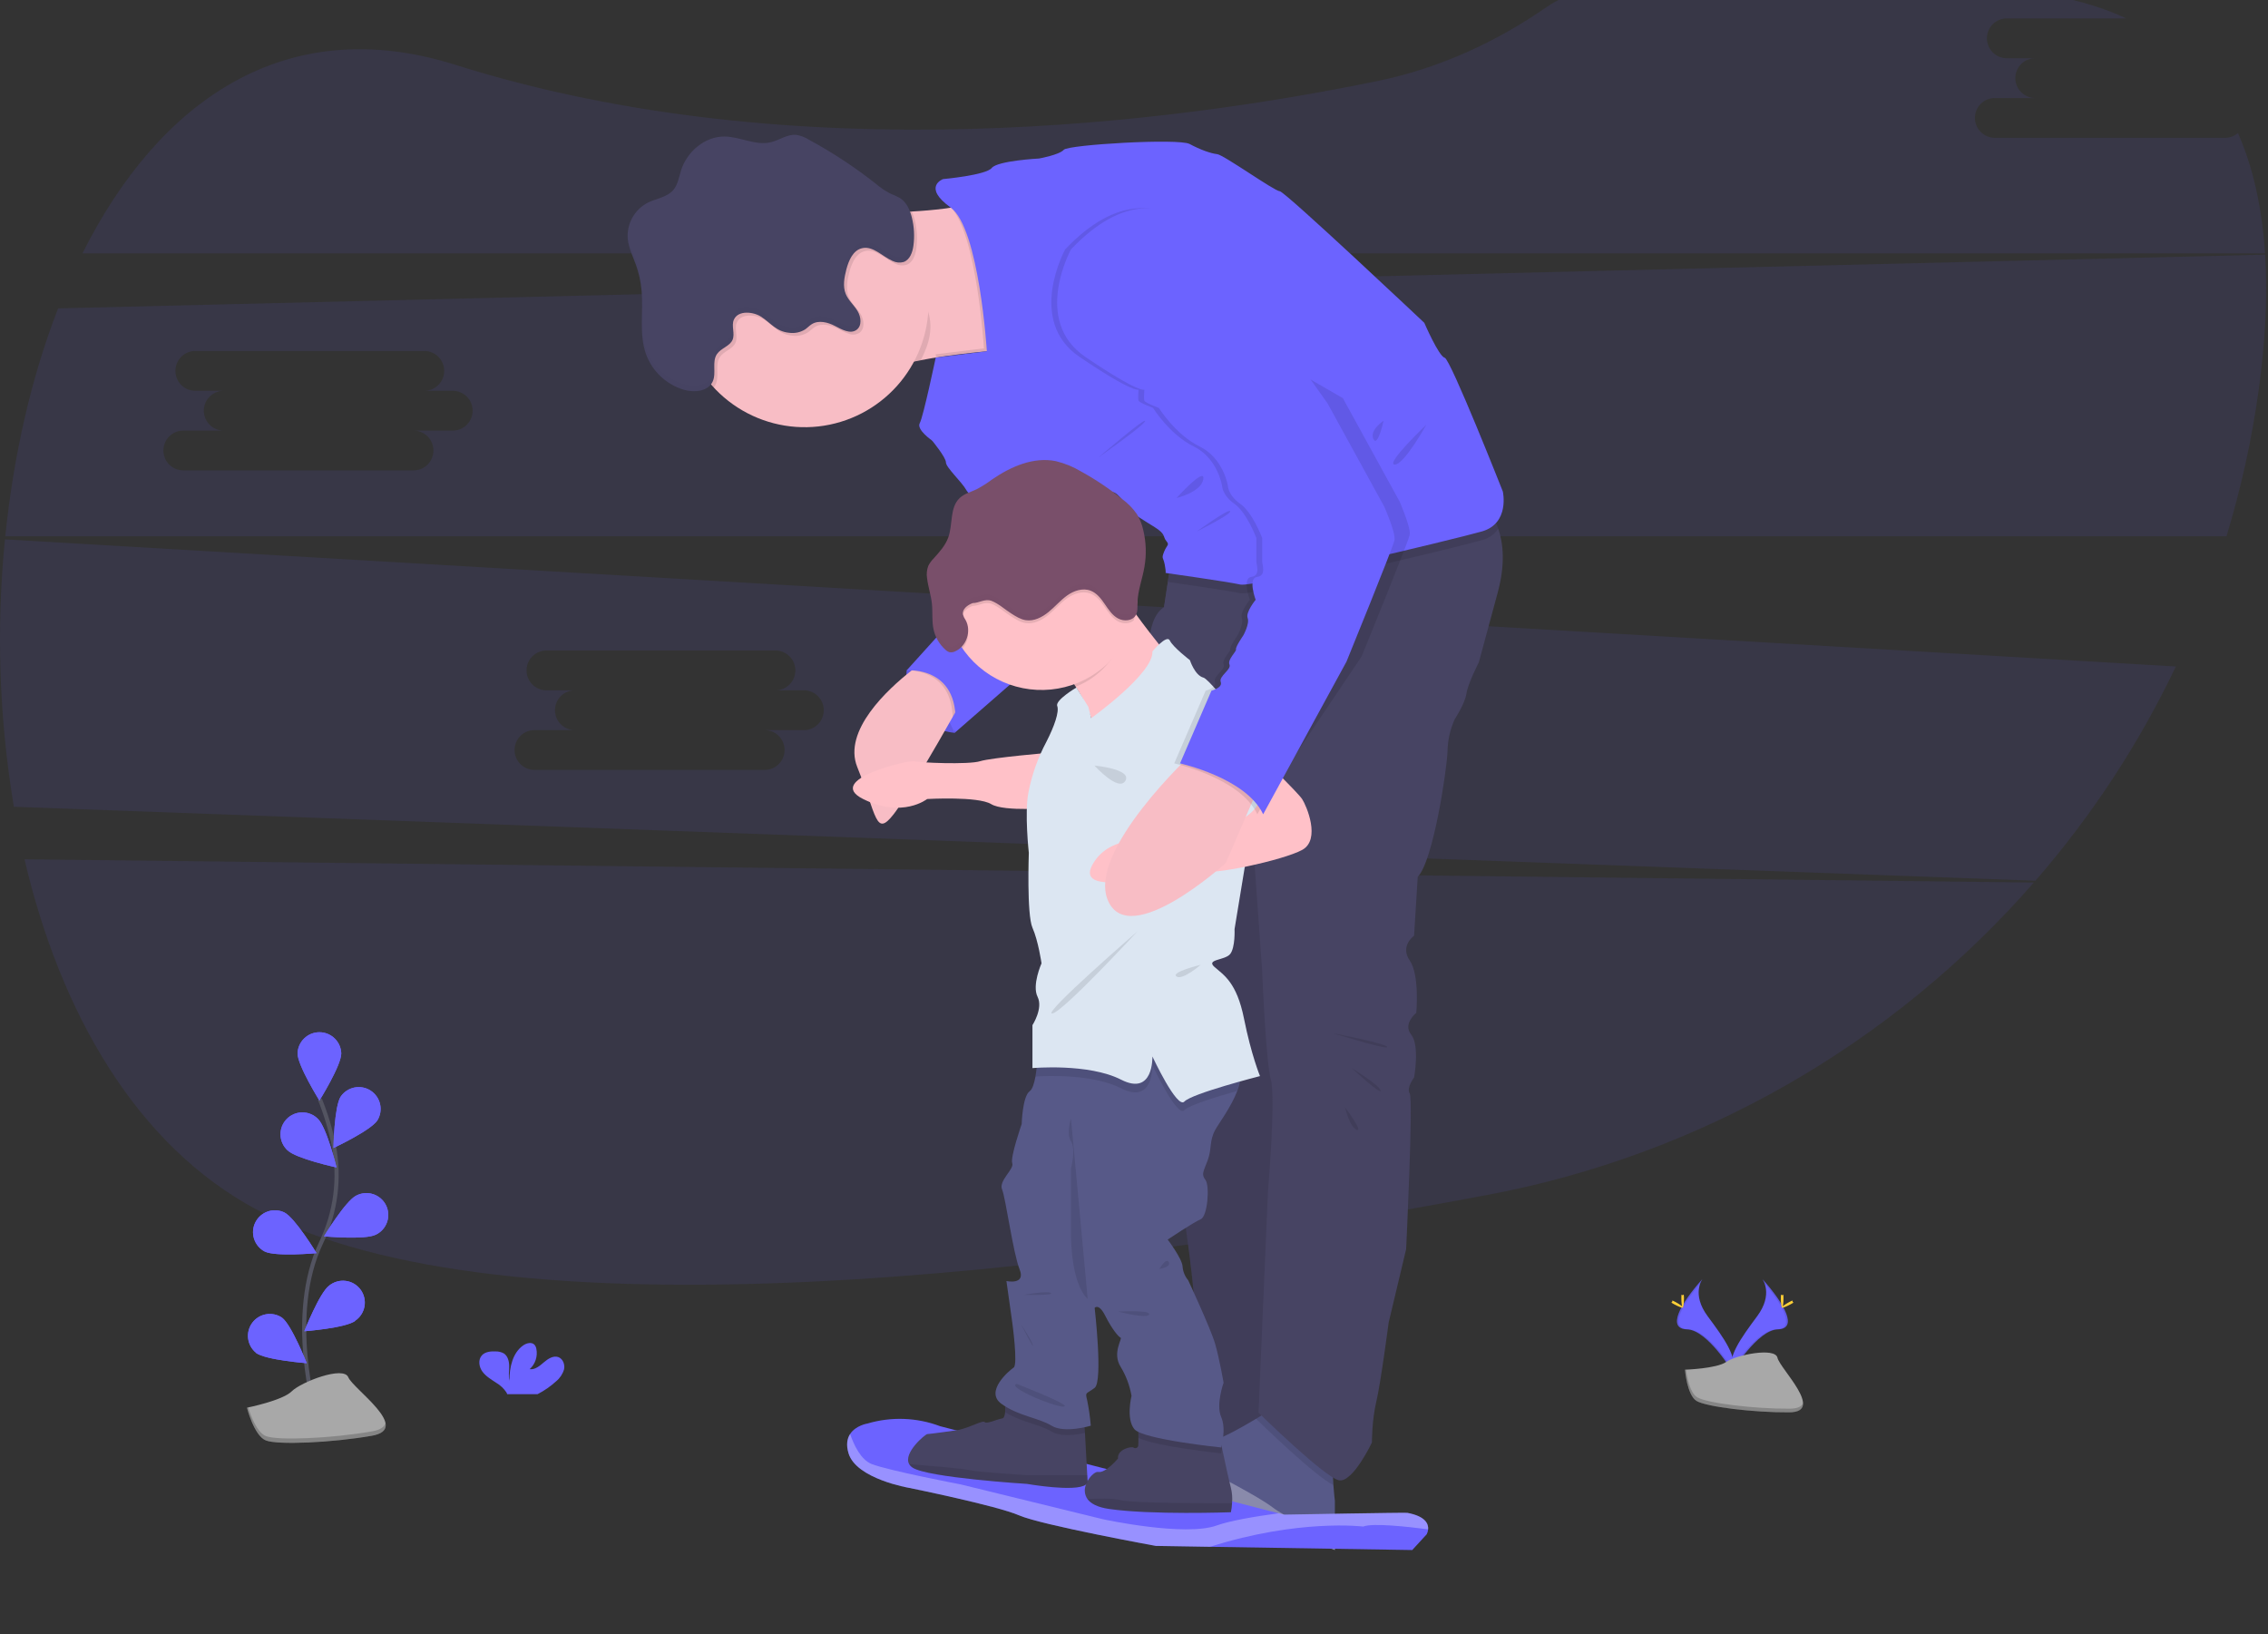 <svg width="1098" height="791" viewBox="0 0 1098 791" fill="none" xmlns="http://www.w3.org/2000/svg">
<rect x="0" y="0" width="1098" height="791" fill="#333333" stroke="none"/>
<g id="fatherhood+1 1" clip-path="url(#clip0)">
<g id="fatherhood 1">
<g id="Group">
<path id="Vector" opacity="0.1" d="M11.86 415.973C29.22 490.173 65.969 554.313 124.039 585.443C244.749 650.053 516.96 616.723 720.109 578.443C822.765 559.164 915.947 505.899 984.65 427.223L11.86 415.973Z" fill="#6C63FF"/>
<path id="Vector 2" opacity="0.1" d="M1077.21 66.713H965.74C963.186 66.713 960.737 65.698 958.931 63.892C957.125 62.086 956.109 59.637 956.109 57.083C956.109 54.529 957.125 52.079 958.931 50.273C960.737 48.467 963.186 47.453 965.74 47.453H985.01C982.508 47.372 980.136 46.322 978.395 44.524C976.654 42.725 975.681 40.321 975.681 37.818C975.681 35.315 976.654 32.91 978.395 31.112C980.136 29.314 982.508 28.263 985.01 28.183H971.25C968.748 28.102 966.376 27.052 964.635 25.254C962.894 23.456 961.919 21.051 961.919 18.548C961.919 16.045 962.894 13.64 964.635 11.842C966.376 10.044 968.748 8.993 971.25 8.913H1029.43C1016.52 2.913 1001.43 -1.357 984.04 -3.597C825.4 -23.967 768.76 -10.487 748.78 3.403C724.13 20.503 696.63 33.083 667.24 39.143C569.36 59.333 386.309 83.633 220.399 31.363C137.939 5.363 76.659 49.283 39.919 122.643H1096.56C1095.18 101.323 1091.05 81.643 1083.47 64.403C1081.73 65.9 1079.51 66.72 1077.21 66.713Z" fill="#6C63FF"/>
<path id="Vector 3" opacity="0.1" d="M2.399 261.103C-1.882 304.254 -0.429 347.783 6.719 390.553L985.4 426.353C1012.65 395.012 1035.52 360.125 1053.4 322.643L2.399 261.103ZM389.479 353.443H370.21C372.764 353.443 375.212 354.458 377.018 356.264C378.824 358.07 379.839 360.519 379.839 363.073C379.839 365.627 378.824 368.076 377.018 369.882C375.212 371.688 372.764 372.703 370.21 372.703H258.74C256.186 372.703 253.736 371.688 251.93 369.882C250.124 368.076 249.109 365.627 249.109 363.073C249.109 360.519 250.124 358.07 251.93 356.264C253.736 354.458 256.186 353.443 258.74 353.443H278.009C275.507 353.362 273.136 352.312 271.395 350.514C269.654 348.716 268.68 346.311 268.68 343.808C268.68 341.305 269.654 338.9 271.395 337.102C273.136 335.304 275.507 334.254 278.009 334.173H264.249C261.747 334.092 259.375 333.042 257.634 331.244C255.893 329.446 254.919 327.041 254.919 324.538C254.919 322.035 255.893 319.63 257.634 317.832C259.375 316.034 261.747 314.984 264.249 314.903H375.719C378.221 314.984 380.594 316.034 382.335 317.832C384.076 319.63 385.049 322.035 385.049 324.538C385.049 327.041 384.076 329.446 382.335 331.244C380.594 333.042 378.221 334.092 375.719 334.173H389.479C391.981 334.254 394.353 335.304 396.094 337.102C397.835 338.9 398.809 341.305 398.809 343.808C398.809 346.311 397.835 348.716 396.094 350.514C394.353 352.312 391.981 353.362 389.479 353.443Z" fill="#6C63FF"/>
<path id="Vector 4" opacity="0.1" d="M1096.61 123.283L28.13 149.283C15.13 182.693 6.56 220.443 2.56 259.613H1077.89C1084.91 236.615 1090.1 213.098 1093.42 189.283C1096.62 166.273 1097.9 144.013 1096.61 123.283ZM219.48 208.443H200.21C201.475 208.443 202.727 208.692 203.895 209.176C205.064 209.66 206.125 210.369 207.019 211.264C207.914 212.158 208.623 213.219 209.107 214.388C209.591 215.556 209.84 216.808 209.84 218.073C209.84 219.338 209.591 220.59 209.107 221.758C208.623 222.927 207.914 223.988 207.019 224.882C206.125 225.777 205.064 226.486 203.895 226.97C202.727 227.454 201.475 227.703 200.21 227.703H88.74C86.186 227.703 83.736 226.688 81.93 224.882C80.124 223.077 79.109 220.627 79.109 218.073C79.109 215.519 80.124 213.07 81.93 211.264C83.736 209.458 86.186 208.443 88.74 208.443H108.01C105.508 208.362 103.136 207.312 101.395 205.514C99.653 203.716 98.68 201.311 98.68 198.808C98.68 196.305 99.653 193.9 101.395 192.102C103.136 190.304 105.508 189.254 108.01 189.173H94.249C91.748 189.092 89.376 188.042 87.635 186.244C85.893 184.446 84.92 182.041 84.92 179.538C84.92 177.035 85.893 174.63 87.635 172.832C89.376 171.034 91.748 169.984 94.249 169.903H205.72C208.222 169.984 210.594 171.034 212.335 172.832C214.076 174.63 215.049 177.035 215.049 179.538C215.049 182.041 214.076 184.446 212.335 186.244C210.594 188.042 208.222 189.092 205.72 189.173H219.48C221.982 189.254 224.354 190.304 226.095 192.102C227.836 193.9 228.81 196.305 228.81 198.808C228.81 201.311 227.836 203.716 226.095 205.514C224.354 207.312 221.982 208.362 219.48 208.443Z" fill="#6C63FF"/>
<path id="Vector 6" d="M853.22 619.183C853.22 619.183 858.709 626.373 850.679 637.183C842.649 647.993 836.029 657.183 838.679 663.953C838.679 663.953 850.789 643.803 860.679 643.523C870.569 643.243 864.06 631.303 853.22 619.183Z" fill="#6C63FF"/>
<path id="Vector 7" opacity="0.1" d="M853.22 619.183C853.694 619.879 854.07 620.636 854.34 621.433C863.96 632.743 869.08 643.293 859.84 643.553C851.22 643.803 840.889 659.203 838.419 663.093C838.497 663.395 838.595 663.692 838.71 663.983C838.71 663.983 850.82 643.833 860.71 643.553C870.6 643.273 864.06 631.303 853.22 619.183Z" fill="black"/>
<path id="Vector 8" d="M863.43 628.343C863.43 630.873 863.149 632.923 862.799 632.923C862.449 632.923 862.16 630.873 862.16 628.343C862.16 625.813 862.52 627.003 862.87 627.003C863.22 627.003 863.43 625.813 863.43 628.343Z" fill="#FFD037"/>
<path id="Vector 9" d="M866.93 631.363C864.71 632.573 862.78 633.303 862.61 632.993C862.44 632.683 864.11 631.453 866.33 630.243C868.55 629.033 867.67 629.913 867.84 630.243C868.01 630.573 869.15 630.153 866.93 631.363Z" fill="#FFD037"/>
<path id="Vector 10" d="M824.2 619.183C824.2 619.183 818.71 626.373 826.74 637.183C834.77 647.993 841.38 657.183 838.74 663.953C838.74 663.953 826.62 643.803 816.74 643.523C806.86 643.243 813.35 631.303 824.2 619.183Z" fill="#6C63FF"/>
<path id="Vector 11" opacity="0.1" d="M824.2 619.183C823.722 619.876 823.345 620.634 823.08 621.433C813.46 632.743 808.33 643.293 817.58 643.553C826.19 643.803 836.58 659.203 839 663.093C838.92 663.393 838.82 663.683 838.71 663.983C838.71 663.983 826.59 643.833 816.71 643.553C806.83 643.273 813.35 631.303 824.2 619.183Z" fill="black"/>
<path id="Vector 12" d="M813.99 628.343C813.99 630.873 814.27 632.923 814.62 632.923C814.97 632.923 815.26 630.873 815.26 628.343C815.26 625.813 814.899 627.003 814.549 627.003C814.199 627.003 813.99 625.813 813.99 628.343Z" fill="#FFD037"/>
<path id="Vector 13" d="M810.479 631.363C812.699 632.573 814.639 633.303 814.809 632.993C814.979 632.683 813.31 631.453 811.09 630.243C808.87 629.033 809.75 629.913 809.58 630.243C809.41 630.573 808.259 630.153 810.479 631.363Z" fill="#FFD037"/>
<path id="Vector 14" d="M815.74 663.043C815.74 663.043 831.1 662.563 835.74 659.273C840.38 655.983 859.37 652.033 860.52 657.273C861.67 662.513 883.6 683.563 866.26 683.703C848.92 683.843 825.97 681.003 821.35 678.193C816.73 675.383 815.74 663.043 815.74 663.043Z" fill="#A8A8A8"/>
<path id="Vector 15" opacity="0.2" d="M866.56 681.913C849.22 682.053 826.27 679.213 821.65 676.403C818.13 674.253 816.73 666.563 816.26 663.023H815.75C815.75 663.023 816.75 675.403 821.34 678.223C825.93 681.043 848.91 683.873 866.25 683.733C871.25 683.733 872.99 681.913 872.89 679.273C872.19 680.893 870.28 681.883 866.56 681.913Z" fill="black"/>
<path id="Vector 16" d="M269.239 668.663C271.074 667.165 272.413 665.146 273.079 662.873C273.569 660.583 272.589 657.873 270.399 656.983C267.939 656.043 265.309 657.753 263.309 659.473C261.309 661.193 259.039 663.163 256.429 662.793C257.771 661.578 258.775 660.035 259.343 658.315C259.911 656.596 260.023 654.759 259.669 652.983C259.555 652.247 259.244 651.556 258.769 650.983C257.399 649.523 254.929 650.143 253.289 651.293C248.089 654.953 246.639 662.023 246.609 668.373C246.089 666.083 246.529 663.693 246.519 661.373C246.509 659.053 245.859 656.373 243.879 655.143C242.65 654.487 241.271 654.163 239.879 654.203C237.539 654.113 234.939 654.353 233.339 656.053C231.339 658.183 231.869 661.743 233.599 664.053C235.329 666.363 237.949 667.863 240.359 669.473C242.299 670.626 243.953 672.202 245.199 674.083C245.341 674.35 245.461 674.627 245.559 674.913H260.209C263.487 673.246 266.525 671.144 269.239 668.663Z" fill="#6C63FF"/>
<path id="Vector 17" d="M152.809 684.443C152.809 684.443 138.749 636.733 155.439 601.623C162.544 586.938 164.691 570.343 161.559 554.333C160.014 546.75 157.774 539.326 154.869 532.153" stroke="#535461" stroke-width="2" stroke-miterlimit="10"/>
<path id="Vector 18" d="M165.22 509.953C165.22 515.803 154.64 532.763 154.64 532.763C154.64 532.763 144.049 515.763 144.049 509.953C144.134 507.202 145.287 504.592 147.263 502.676C149.239 500.76 151.883 499.688 154.635 499.688C157.387 499.688 160.031 500.76 162.007 502.676C163.983 504.592 165.135 507.202 165.22 509.953Z" fill="#6C63FF"/>
<path id="Vector 19" d="M182.719 542.343C179.549 547.253 161.439 555.733 161.439 555.733C161.439 555.733 161.769 535.733 164.949 530.833C166.512 528.56 168.899 526.987 171.604 526.447C174.309 525.908 177.118 526.445 179.433 527.944C181.748 529.444 183.386 531.787 184 534.476C184.614 537.165 184.154 539.988 182.719 542.343Z" fill="#6C63FF"/>
<path id="Vector 20" d="M181.959 597.693C176.739 600.323 156.829 598.503 156.829 598.503C156.829 598.503 167.209 581.413 172.429 578.783C173.674 578.124 175.038 577.719 176.441 577.594C177.844 577.468 179.258 577.624 180.6 578.052C181.943 578.479 183.186 579.17 184.258 580.085C185.33 580.999 186.208 582.118 186.842 583.376C187.476 584.634 187.853 586.005 187.95 587.411C188.047 588.816 187.863 590.227 187.408 591.56C186.954 592.893 186.237 594.123 185.302 595.176C184.366 596.229 183.23 597.085 181.959 597.693Z" fill="#6C63FF"/>
<path id="Vector 21" d="M171.949 639.443C167.249 642.923 147.319 644.443 147.319 644.443C147.319 644.443 154.659 625.853 159.319 622.373C160.428 621.464 161.711 620.789 163.089 620.39C164.467 619.992 165.912 619.877 167.335 620.054C168.759 620.23 170.132 620.694 171.371 621.417C172.61 622.14 173.689 623.108 174.543 624.261C175.396 625.413 176.007 626.728 176.338 628.124C176.668 629.52 176.711 630.968 176.465 632.381C176.219 633.795 175.688 635.143 174.905 636.345C174.122 637.547 173.102 638.577 171.909 639.373L171.949 639.443Z" fill="#6C63FF"/>
<path id="Vector 22" d="M139.22 556.863C143.41 560.933 162.95 565.163 162.95 565.163C162.95 565.163 158.16 545.753 153.95 541.673C152.961 540.663 151.78 539.86 150.476 539.314C149.173 538.767 147.774 538.487 146.36 538.489C144.947 538.492 143.547 538.778 142.246 539.329C140.945 539.881 139.767 540.688 138.782 541.702C137.797 542.716 137.027 543.917 136.513 545.234C136 546.551 135.756 547.957 135.795 549.37C135.833 550.783 136.154 552.174 136.739 553.461C137.323 554.748 138.161 555.905 139.2 556.863H139.22Z" fill="#6C63FF"/>
<path id="Vector 23" d="M128.129 605.833C133.349 608.463 153.26 606.643 153.26 606.643C153.26 606.643 142.879 589.563 137.659 586.923C135.159 585.726 132.291 585.557 129.668 586.451C127.045 587.346 124.877 589.233 123.629 591.708C122.382 594.183 122.155 597.049 122.996 599.69C123.838 602.33 125.68 604.536 128.129 605.833Z" fill="#6C63FF"/>
<path id="Vector 24" d="M123.889 654.913C128.589 658.383 148.509 659.913 148.509 659.913C148.509 659.913 141.179 641.323 136.509 637.843C134.247 636.334 131.492 635.753 128.814 636.22C126.136 636.687 123.74 638.166 122.122 640.35C120.504 642.535 119.788 645.258 120.123 647.956C120.457 650.654 121.817 653.12 123.919 654.843L123.889 654.913Z" fill="#6C63FF"/>
<path id="Vector 25" d="M165.22 509.953C165.22 515.803 154.64 532.763 154.64 532.763C154.64 532.763 144.049 515.763 144.049 509.953C144.134 507.202 145.287 504.592 147.263 502.676C149.239 500.76 151.883 499.688 154.635 499.688C157.387 499.688 160.031 500.76 162.007 502.676C163.983 504.592 165.135 507.202 165.22 509.953Z" fill="#6C63FF"/>
<path id="Vector 26" d="M182.719 542.343C179.549 547.253 161.439 555.733 161.439 555.733C161.439 555.733 161.769 535.733 164.949 530.833C166.512 528.56 168.899 526.987 171.604 526.447C174.309 525.908 177.118 526.445 179.433 527.944C181.748 529.444 183.386 531.787 184 534.476C184.614 537.165 184.154 539.988 182.719 542.343Z" fill="#6C63FF"/>
<path id="Vector 27" d="M181.959 597.693C176.739 600.323 156.829 598.503 156.829 598.503C156.829 598.503 167.209 581.413 172.429 578.783C173.674 578.124 175.038 577.719 176.441 577.594C177.844 577.468 179.258 577.624 180.6 578.052C181.943 578.479 183.186 579.17 184.258 580.085C185.33 580.999 186.208 582.118 186.842 583.376C187.476 584.634 187.853 586.005 187.95 587.411C188.047 588.816 187.863 590.227 187.408 591.56C186.954 592.893 186.237 594.123 185.302 595.176C184.366 596.229 183.23 597.085 181.959 597.693Z" fill="#6C63FF"/>
<path id="Vector 28" d="M171.949 639.443C167.249 642.923 147.319 644.443 147.319 644.443C147.319 644.443 154.659 625.853 159.319 622.373C160.428 621.464 161.711 620.789 163.089 620.39C164.467 619.992 165.912 619.877 167.335 620.054C168.759 620.23 170.132 620.694 171.371 621.417C172.61 622.14 173.689 623.108 174.543 624.261C175.396 625.413 176.007 626.728 176.338 628.124C176.668 629.52 176.711 630.968 176.465 632.381C176.219 633.795 175.688 635.143 174.905 636.345C174.122 637.547 173.102 638.577 171.909 639.373L171.949 639.443Z" fill="#6C63FF"/>
<path id="Vector 29" d="M139.22 556.863C143.41 560.933 162.95 565.163 162.95 565.163C162.95 565.163 158.16 545.753 153.95 541.673C152.961 540.663 151.78 539.86 150.476 539.314C149.173 538.767 147.774 538.487 146.36 538.489C144.947 538.492 143.547 538.778 142.246 539.329C140.945 539.881 139.767 540.688 138.782 541.702C137.797 542.716 137.027 543.917 136.513 545.234C136 546.551 135.756 547.957 135.795 549.37C135.833 550.783 136.154 552.174 136.739 553.461C137.323 554.748 138.161 555.905 139.2 556.863H139.22Z" fill="#6C63FF"/>
<path id="Vector 30" d="M128.129 605.833C133.349 608.463 153.26 606.643 153.26 606.643C153.26 606.643 142.879 589.563 137.659 586.923C135.159 585.726 132.291 585.557 129.668 586.451C127.045 587.346 124.877 589.233 123.629 591.708C122.382 594.183 122.155 597.049 122.996 599.69C123.838 602.33 125.68 604.536 128.129 605.833Z" fill="#6C63FF"/>
<path id="Vector 31" d="M123.889 654.913C128.589 658.383 148.509 659.913 148.509 659.913C148.509 659.913 141.179 641.323 136.509 637.843C134.247 636.334 131.492 635.753 128.814 636.22C126.136 636.687 123.74 638.166 122.122 640.35C120.504 642.535 119.788 645.258 120.123 647.956C120.457 650.654 121.817 653.12 123.919 654.843L123.889 654.913Z" fill="#6C63FF"/>
<path id="Vector 32" d="M119.56 681.443C119.56 681.443 136.68 678.043 141.24 673.513C145.8 668.983 166.34 661.053 168.62 666.713C170.9 672.373 199.42 691.633 180.02 695.033C160.62 698.433 134.389 699.563 128.689 697.293C122.989 695.023 119.56 681.443 119.56 681.443Z" fill="#A8A8A8"/>
<path id="Vector 33" opacity="0.2" d="M180.049 692.913C160.66 696.313 134.42 697.443 128.72 695.183C124.38 693.453 121.36 685.183 120.17 681.313L119.56 681.443C119.56 681.443 122.989 695.033 128.689 697.293C134.389 699.553 160.63 698.423 180.02 695.033C185.62 694.033 187.22 691.743 186.62 688.833C186.17 690.723 184.219 692.183 180.049 692.913Z" fill="black"/>
<path id="Vector 34" d="M438.959 324.503C438.959 324.503 435.609 351.953 462.179 354.763L466.179 335.763L457.809 324.503L445.819 320.443L438.959 324.503Z" fill="#6C63FF"/>
<path id="Vector 35" opacity="0.1" d="M445.819 320.443L438.959 324.493C438.959 324.493 435.609 351.943 462.179 354.753" fill="black"/>
<path id="Vector 36" d="M487.169 169.293C487.169 169.293 469.239 170.393 451.259 173.373C449.419 173.686 447.589 174.02 445.769 174.373C444.709 174.573 443.669 174.783 442.629 175.013C433.209 176.953 424.629 179.473 419.629 182.693C413.629 186.543 411.629 176.173 411.439 161.763C411.359 156.693 411.529 151.133 411.799 145.513C412.149 139.013 412.659 132.433 413.199 126.513C414.389 113.393 415.759 103.193 415.759 103.193C415.759 103.193 422.04 103.193 430.43 102.903L433.129 102.803C435.759 102.703 438.549 102.563 441.359 102.393C442.689 102.323 444.029 102.243 445.359 102.143C450.679 101.763 455.929 101.223 460.359 100.523C465.079 99.763 468.909 98.803 470.989 97.523C480.489 91.863 487.169 169.293 487.169 169.293Z" fill="#F8BDC5"/>
<path id="Vector 37" d="M567.06 270.653L563.56 293.883C563.56 293.883 555.93 303.383 556.93 308.663C557.93 313.943 566.73 547.283 566.73 547.283C566.73 547.283 583.98 645.823 577.99 658.493C572 671.163 577.64 700.733 577.64 700.733L613.54 695.103L625.54 264.313L567.06 270.653Z" fill="#474463"/>
<path id="Vector 38" opacity="0.1" d="M567.06 270.653L563.56 293.883C563.56 293.883 555.93 303.383 556.93 308.663C557.93 313.943 566.73 547.283 566.73 547.283C566.73 547.283 583.98 645.823 577.99 658.493C572 671.163 577.64 700.733 577.64 700.733L613.54 695.103L625.54 264.313L567.06 270.653Z" fill="black"/>
<path id="Vector 39" d="M646.249 706.713C645.109 708.603 645.2 714.163 645.52 718.893C645.8 722.963 646.249 726.423 646.249 726.423V750.353C646.249 750.353 607.89 736.983 586.77 722.903C578.06 717.093 575.579 711.693 576.059 707.373C576.759 701.223 583.46 697.213 586.77 697.213C589.93 697.213 599.91 691.703 608.09 686.833C614.52 683.023 619.859 679.613 619.859 679.613C619.859 679.613 648.359 703.193 646.249 706.713Z" fill="#575988"/>
<path id="Vector 40" opacity="0.1" d="M646.25 706.713C645.11 708.603 645.2 714.163 645.52 718.893C636.99 714.893 610.58 689.273 608.09 686.833C614.52 683.023 619.859 679.613 619.859 679.613C619.859 679.613 648.36 703.193 646.25 706.713Z" fill="black"/>
<path id="Vector 41" d="M725.09 286.843L715.94 320.633C715.94 320.633 710.66 330.833 709.94 335.763C709.22 340.693 704.31 348.083 704.31 348.083C702.088 352.947 700.89 358.216 700.79 363.563C700.44 373.073 693.789 417.063 686.359 424.453L684.6 452.963C684.6 452.963 677.6 457.883 682.49 464.963C687.38 472.043 685.66 490.303 685.66 490.303C685.66 490.303 678.97 495.583 683.2 500.863C687.43 506.143 684.6 521.633 684.6 521.633C684.6 521.633 680.73 526.553 682.49 529.373C684.25 532.193 680.75 604.693 680.75 604.693L672.29 640.233C672.29 640.233 668.41 669.803 666.29 678.603C664.17 687.403 664.18 698.303 664.18 698.303C664.18 698.303 655.03 717.663 648.34 716.613C641.65 715.563 609.28 683.873 609.28 683.873L613.85 576.873C613.85 576.873 617.72 531.473 615.26 522.673C612.8 513.873 611.04 469.883 611.04 469.883L606.11 400.553L556.89 323.123C556.89 323.123 553.32 300.593 563.52 293.913L565.37 281.743L567.04 270.683L625.47 264.343L714.859 241.123C714.859 241.123 721.749 245.373 725.359 255.983C727.829 263.133 728.78 273.213 725.09 286.843Z" fill="#474463"/>
<path id="Vector 42" d="M569.56 322.443C569.56 322.443 528.03 373.443 529.79 359.193C530.89 350.243 525.21 339.313 520.79 332.403C518.18 328.293 516.02 325.603 516.02 325.603C516.02 325.603 541.36 279.153 542.77 285.483C543.22 287.483 546.149 292.073 549.919 297.313C557.869 308.293 569.56 322.443 569.56 322.443Z" fill="#FFC1C8"/>
<path id="Vector 43" opacity="0.3" d="M646.249 745.373V750.373C646.249 750.373 607.89 737.003 586.77 722.923C578.06 717.113 575.579 711.713 576.059 707.393C587.719 713.293 609.409 724.543 615.979 729.613C621.559 733.913 635.979 740.723 646.249 745.373Z" fill="white"/>
<g id="skate">
<path id="Vector 44" d="M691.4 740.333C691.334 741.168 691.099 741.981 690.71 742.723L683.71 750.353L585.869 748.783L559.559 748.353C559.559 748.353 504.18 738.273 493.39 733.573C482.6 728.873 440.18 720.273 440.18 720.273C440.18 720.273 414.56 715.973 410.8 703.543C409.53 699.333 410.169 696.323 411.559 694.183C414.289 689.993 419.949 689.113 419.949 689.113C431.51 685.698 443.872 686.154 455.15 690.413L619.15 732.603L621.689 733.253C621.689 733.253 680.149 732.163 681.329 732.373C690.299 734.013 691.61 737.823 691.4 740.333Z" fill="#6C63FF"/>
<path id="Vector 45" opacity="0.3" d="M691.4 740.333C681.56 739.053 664.399 737.163 659.979 738.983C659.979 738.983 628.769 735.123 585.829 748.783L559.559 748.353C559.559 748.353 504.18 738.273 493.39 733.573C482.6 728.873 440.18 720.273 440.18 720.273C440.18 720.273 414.56 715.973 410.8 703.543C409.53 699.333 410.169 696.323 411.559 694.183C413.309 699.283 416.679 706.673 422.059 708.743C430.509 711.993 465.24 718.613 465.24 718.613L533.979 735.443C533.979 735.443 573.669 744.053 589.119 738.443C595.449 736.163 607.329 734.133 619.119 732.543L621.66 733.193C621.66 733.193 680.119 732.103 681.299 732.313C690.299 734.013 691.61 737.823 691.4 740.333Z" fill="white"/>
</g>
<path id="Vector 46" d="M596.47 727.663C596.387 729.137 596.202 730.604 595.919 732.053C595.919 732.053 557.039 733.443 536.799 730.443C531.209 729.613 528.049 727.823 526.479 725.683C525.778 724.672 525.344 723.5 525.216 722.277C525.088 721.053 525.273 719.817 525.75 718.683C525.974 718.031 526.258 717.402 526.6 716.803C528.11 714.163 530.43 712.293 531.7 712.543C535.22 713.253 541.26 706.033 541.26 706.033C540.78 701.623 547.71 700.033 548.79 700.753C548.983 700.901 549.209 700.997 549.45 701.032C549.691 701.066 549.937 701.037 550.164 700.949C550.39 700.86 550.589 700.715 550.742 700.526C550.896 700.338 550.999 700.113 551.04 699.873C551.11 699.543 551.13 697.953 551.13 696.093C551.13 692.993 551.04 689.093 551.04 689.093L590.12 693.843L591.669 701.313C593.089 707.973 595.069 717.123 595.919 720.253C596.51 722.676 596.697 725.18 596.47 727.663Z" fill="#474463"/>
<path id="Vector 47" opacity="0.1" d="M596.47 727.663C596.387 729.137 596.202 730.604 595.919 732.053C595.919 732.053 557.039 733.443 536.799 730.443C531.209 729.613 528.049 727.823 526.479 725.683C531.669 725.373 538.42 725.203 542.6 726.223C548.56 727.703 584.21 727.703 596.47 727.663Z" fill="black"/>
<path id="Vector 48" d="M526.559 716.783C526.602 717.144 526.545 717.51 526.395 717.841C526.245 718.172 526.008 718.456 525.709 718.663C520.789 722.463 497.179 718.333 497.179 718.333C497.179 718.333 448.939 715.333 441.729 710.413C441.078 709.985 440.534 709.414 440.139 708.743C437.139 703.323 447.999 694.223 448.939 694.223C449.879 694.223 462.849 692.453 463.719 692.283C469.719 691.073 475.719 687.353 476.719 688.413C477.719 689.473 482.719 687.003 485.159 686.653C486.049 686.523 486.459 685.263 486.609 683.653C486.75 681.474 486.676 679.287 486.389 677.123L524.919 687.493L525.259 693.633L526.369 714.073L526.509 716.583C526.533 716.648 526.55 716.715 526.559 716.783Z" fill="#474463"/>
<path id="Vector 49" opacity="0.1" d="M497.219 718.333C497.219 718.333 448.98 715.333 441.77 710.413C441.119 709.985 440.575 709.414 440.18 708.743C449.95 709.543 466.24 710.893 469.18 711.643C473.41 712.643 497.18 714.103 497.18 714.103H526.41L526.549 716.613C527.819 723.693 497.219 718.333 497.219 718.333Z" fill="black"/>
<path id="Vector 50" d="M466.759 337.173C466.759 337.173 464.539 341.173 461.199 347.113C453.199 361.233 438.809 386.263 432.619 394.183C423.819 405.443 424.529 394.893 415.019 371.313C407.959 353.773 429.689 333.703 441.309 324.583C445.309 321.413 448.109 319.583 448.109 319.583L466.759 337.173Z" fill="#F8BDC5"/>
<path id="Vector 51" d="M509.339 364.273C509.339 364.273 480.129 366.733 474.499 368.493C468.869 370.253 444.589 369.193 442.499 368.493C440.409 367.793 398.849 377.293 417.859 386.793C436.869 396.293 448.859 386.793 448.859 386.793C448.859 386.793 473.499 385.383 479.859 389.263C486.219 393.143 509.419 391.023 509.419 391.023L509.339 364.273Z" fill="#FFC1C8"/>
<path id="Vector 52" opacity="0.1" d="M448.659 148.883C452.259 158.093 450.01 166.113 445.77 174.343C435.15 176.343 425.159 179.093 419.599 182.663C403.759 192.873 415.729 103.123 415.729 103.123C415.729 103.123 423.389 103.123 433.099 102.733C430.159 116.153 441.299 130.083 448.659 148.883Z" fill="black"/>
<path id="Vector 53" d="M449.559 146.883C449.54 161.624 444.096 175.842 434.264 186.825C424.432 197.808 410.902 204.787 396.253 206.432C381.604 208.076 366.863 204.271 354.841 195.741C342.818 187.212 334.357 174.555 331.07 160.186C327.783 145.816 329.902 130.739 337.02 117.831C344.139 104.923 355.76 95.088 369.667 90.2C383.574 85.313 398.792 85.716 412.421 91.333C426.049 96.949 437.134 107.386 443.559 120.653C447.519 128.829 449.571 137.798 449.559 146.883Z" fill="#F8BDC5"/>
<path id="Vector 54" opacity="0.1" d="M725.38 255.953C723.48 258.718 720.635 260.692 717.38 261.503C703.65 265.373 606.86 288.603 600.53 287.193C594.94 285.953 570.949 282.503 565.419 281.713L567.09 270.653L625.52 264.313L714.91 241.093C714.91 241.093 721.77 245.343 725.38 255.953Z" fill="black"/>
<path id="Vector 55" opacity="0.1" d="M487.169 169.293C475.728 169.979 464.331 171.247 453.02 173.093C453.181 172.578 453.16 172.024 452.96 171.523L476.359 168.633C476.359 168.633 472.939 113.633 460.359 100.453C465.079 99.693 468.91 98.733 470.99 97.453C480.49 91.863 487.169 169.293 487.169 169.293Z" fill="black"/>
<path id="Vector 56" d="M456.559 86.693C456.559 86.693 477.329 84.823 480.139 81.303C482.949 77.783 503.019 76.733 503.019 76.733C503.019 76.733 512.869 74.973 515.019 72.503C517.169 70.033 570.62 66.873 575.9 69.693C581.18 72.513 586.11 74.263 589.28 74.623C592.45 74.983 617.08 92.563 619.54 92.563C622 92.563 689.54 156.273 689.54 156.273C689.54 156.273 696.54 172.463 699.4 173.163C702.26 173.863 727.559 237.923 727.559 237.923C727.559 237.923 731.079 253.403 717.359 257.283C703.639 261.163 606.839 284.383 600.509 282.973C594.179 281.563 564.259 277.343 564.259 277.343C564.259 277.343 564.61 277.343 563.91 273.473C563.21 269.603 562.149 270.653 563.549 267.133C564.949 263.613 566.369 263.963 564.609 261.853C562.849 259.743 564.609 258.683 558.979 255.163C553.349 251.643 546.98 247.773 546.66 246.723C546.34 245.673 541.379 238.623 538.919 238.273C536.459 237.923 467.469 218.563 467.469 218.563L451.279 213.283C451.279 213.283 443.539 208.003 445.279 204.843C447.019 201.683 453.009 173.093 453.009 173.093L477.759 170.043C477.759 170.043 474.069 110.443 460.209 100.443C446.349 90.443 456.559 86.693 456.559 86.693Z" fill="#6C63FF"/>
<path id="Vector 57" opacity="0.1" d="M466.759 337.173C466.759 337.173 464.539 341.173 461.199 347.113C460.679 328.753 447.839 325.193 441.309 324.583C445.309 321.413 448.109 319.583 448.109 319.583L466.759 337.173Z" fill="black"/>
<path id="Vector 58" d="M449.559 203.783L451.259 213.283C451.259 213.283 457.949 221.383 457.949 223.843C457.949 226.303 465.689 233.343 467.809 237.213C469.929 241.083 477.31 241.793 474.49 248.483C471.67 255.173 455.49 306.203 455.49 306.203L438.949 324.503C438.949 324.503 466.399 322.033 462.169 354.763L497.719 323.763L525.559 273.113C525.559 273.113 498.459 221.733 497.409 217.513C496.359 213.293 449.559 203.783 449.559 203.783Z" fill="#6C63FF"/>
<path id="Vector 59" opacity="0.1" d="M531.87 221.383C531.87 221.383 554.39 205.543 554.39 203.783C554.39 202.023 531.87 221.383 531.87 221.383Z" fill="black"/>
<path id="Vector 60" opacity="0.1" d="M569.56 241.093C569.56 241.093 581.56 238.273 582.56 231.943C583.56 225.613 569.56 241.093 569.56 241.093Z" fill="black"/>
<path id="Vector 61" opacity="0.1" d="M579.38 257.283C579.38 257.283 596.28 248.913 595.57 247.463C594.86 246.013 579.38 257.283 579.38 257.283Z" fill="black"/>
<path id="Vector 62" opacity="0.1" d="M669.83 203.673C669.83 203.673 662.83 208.243 664.91 212.523C666.99 216.803 669.83 203.673 669.83 203.673Z" fill="black"/>
<path id="Vector 63" opacity="0.1" d="M690.559 205.543C690.559 205.543 670.619 224.543 675.129 224.903C679.639 225.263 690.559 205.543 690.559 205.543Z" fill="black"/>
<path id="Vector 64" opacity="0.1" d="M645.2 500.123C645.2 500.123 670.89 505.053 671.59 506.813C672.29 508.573 645.2 500.123 645.2 500.123Z" fill="black"/>
<path id="Vector 65" opacity="0.1" d="M654.35 517.013C654.35 517.013 668.069 525.463 668.419 527.923C668.769 530.383 654.35 517.013 654.35 517.013Z" fill="black"/>
<path id="Vector 66" opacity="0.1" d="M651.18 536.023C651.18 536.023 653.29 545.523 656.81 546.933C660.33 548.343 651.18 536.023 651.18 536.023Z" fill="black"/>
<path id="Vector 67" opacity="0.1" d="M443.619 120.343C443.619 120.443 443.619 120.553 443.569 120.653C443.089 123.783 441.809 127.173 438.869 128.213C437.093 128.713 435.194 128.538 433.539 127.723C428.539 125.533 424.089 120.273 418.749 121.543C416.209 122.143 414.429 124.073 413.169 126.443C412.295 128.149 411.624 129.951 411.169 131.813C410.169 135.733 409.37 139.993 410.9 143.723C411.152 144.333 411.452 144.922 411.799 145.483C413.219 147.753 415.219 149.683 416.619 151.973C418.359 154.833 418.809 159.123 416.099 161.083C415.419 161.53 414.648 161.82 413.842 161.933C413.036 162.045 412.215 161.977 411.439 161.733C409.454 161.109 407.545 160.264 405.749 159.213C402.209 157.363 397.749 156.213 394.389 158.353C393.229 159.073 392.299 160.113 391.189 160.873C388.882 162.302 386.146 162.872 383.46 162.483C377.1 161.833 374.719 157.803 369.859 154.683C366.299 152.383 358.86 151.403 356.74 156.103C355.38 159.103 357.399 162.883 356.069 165.943C354.739 169.003 350.509 169.943 348.549 172.783C345.969 176.523 348.369 181.933 346.479 186.083C346.19 186.726 345.802 187.32 345.329 187.843C334.732 176.424 328.976 161.341 329.271 145.766C329.566 130.19 335.889 115.336 346.911 104.327C357.933 93.318 372.795 87.012 388.371 86.735C403.947 86.459 419.024 92.233 430.43 102.843L433.129 102.743C435.759 102.643 438.549 102.503 441.359 102.333C442.023 103.74 442.543 105.211 442.909 106.723C443.997 111.178 444.238 115.799 443.619 120.343Z" fill="black"/>
<path id="Vector 68" d="M355.309 154.703C353.939 157.703 355.959 161.483 354.639 164.533C353.319 167.583 349.059 168.533 347.119 171.373C344.529 175.123 346.929 180.533 345.049 184.673C342.889 189.403 336.369 190.143 331.369 188.763C327.097 187.543 323.178 185.324 319.934 182.29C316.689 179.256 314.213 175.493 312.71 171.313C309.32 161.663 311.509 151.043 310.629 140.853C310.254 136.486 309.313 132.187 307.829 128.063C306.379 124.063 304.4 120.123 303.93 115.873C303.594 112.267 304.345 108.643 306.088 105.468C307.831 102.294 310.487 99.714 313.71 98.063C317.83 96.063 322.9 95.493 325.9 92.063C328.2 89.403 328.689 85.693 329.759 82.343C332.649 73.343 341.279 66.003 350.759 66.093C358.339 66.153 365.759 70.623 373.169 68.863C377.359 67.863 381.17 64.863 385.49 65.293C387.559 65.618 389.541 66.356 391.319 67.463C402.821 73.675 413.764 80.868 424.029 88.963C426.152 90.792 428.478 92.372 430.96 93.673C432.558 94.296 434.117 95.014 435.629 95.823C438.859 97.823 440.549 101.633 441.469 105.333C442.573 109.786 442.825 114.407 442.21 118.953C441.77 122.163 440.51 125.763 437.46 126.833C435.678 127.33 433.774 127.148 432.119 126.323C427.119 124.153 422.679 118.893 417.339 120.153C412.979 121.153 410.88 126.093 409.74 130.423C408.74 134.343 407.919 138.603 409.469 142.343C410.749 145.443 413.47 147.713 415.18 150.583C416.89 153.453 417.379 157.743 414.659 159.693C411.659 161.863 407.589 159.553 404.299 157.833C400.779 155.983 396.299 154.833 392.949 156.963C391.799 157.683 390.869 158.723 389.749 159.493C387.44 160.908 384.71 161.474 382.029 161.093C375.659 160.443 373.28 156.413 368.43 153.293C364.86 150.973 357.439 149.993 355.309 154.703Z" fill="#474463"/>
<path id="Vector 69" opacity="0.1" d="M549.93 297.263C549.66 298.763 547.6 298.933 547.18 300.393C543.18 314.503 534.379 327.193 520.799 332.393C518.189 328.283 516.03 325.593 516.03 325.593C516.03 325.593 541.37 279.143 542.78 285.473C543.23 287.443 546.16 292.023 549.93 297.263Z" fill="black"/>
<path id="Vector 70" d="M550.679 287.543C550.681 296.732 547.958 305.716 542.854 313.358C537.75 320.999 530.495 326.956 522.005 330.474C513.516 333.992 504.175 334.913 495.162 333.122C486.149 331.33 477.869 326.906 471.37 320.409C464.872 313.912 460.446 305.633 458.652 296.621C456.859 287.608 457.779 278.266 461.296 269.776C464.812 261.286 470.766 254.029 478.406 248.924C486.047 243.818 495.03 241.093 504.219 241.093C510.326 241.071 516.376 242.257 522.023 244.583C527.669 246.909 532.799 250.33 537.118 254.647C541.436 258.965 544.859 264.094 547.186 269.74C549.514 275.386 550.7 281.436 550.679 287.543Z" fill="#FFC1C8"/>
<path id="Vector 71" opacity="0.1" d="M524.999 687.523L525.34 693.663C521.27 694.563 513.53 695.743 509.02 692.983C503.19 689.413 494.579 688.543 486.689 683.683C486.83 681.504 486.756 679.317 486.469 677.153L524.999 687.523Z" fill="black"/>
<path id="Vector 72" opacity="0.1" d="M591.669 701.333C591.399 702.703 591.15 703.543 591.15 703.543C591.15 703.543 560.1 700.363 551.15 696.073C551.15 692.973 551.06 689.073 551.06 689.073L590.14 693.823L591.669 701.333Z" fill="black"/>
<path id="Vector 73" d="M584.66 561.713C582.55 567.343 581.489 568.403 583.609 571.213C585.729 574.023 584.659 588.813 581.299 590.213C577.939 591.613 565.299 600.063 565.299 600.063C565.299 600.063 572.299 609.213 572.509 613.063C572.693 615.523 573.644 617.863 575.229 619.753C575.229 619.753 586.069 642.983 588.229 650.373C590.389 657.763 592.369 669.373 592.369 669.373C592.369 669.373 588.58 679.933 591.2 685.923C593.82 691.913 591.2 700.703 591.2 700.703C591.2 700.703 553.39 696.833 549.2 691.863C545.01 686.893 547.799 675.713 547.799 675.713C546.935 670.731 545.145 665.955 542.52 661.633C538.29 654.943 543.52 647.913 542.52 647.553C541.52 647.193 538.289 643.333 535.109 637.003C531.929 630.673 529.95 633.123 529.95 633.123C529.95 633.123 534.07 668.673 529.95 671.843C525.83 675.013 525.27 673.603 526.33 677.843C527.151 681.913 527.739 686.026 528.09 690.163C528.09 690.163 515.419 694.033 509.089 690.163C502.759 686.293 493.23 685.583 484.86 679.603C476.49 673.623 488.649 663.413 490.759 662.003C492.869 660.593 490.059 640.183 490.059 640.183L487.24 620.123C487.24 620.123 496.739 622.233 493.619 614.493C490.499 606.753 486.889 580.003 485.129 575.783C483.369 571.563 491.129 565.923 490.059 563.113C488.989 560.303 494.629 544.113 494.629 544.113C494.629 544.113 494.989 530.743 498.499 528.233C499.839 527.293 500.709 524.373 501.289 521.143C501.904 517.331 502.268 513.483 502.379 509.623C502.379 509.623 582.969 503.993 595.989 511.733C601.849 515.213 601.439 521.623 598.989 528.113C595.989 536.033 589.83 544.113 588.28 547.043C585.37 552.443 586.77 556.083 584.66 561.713Z" fill="#575988"/>
<path id="Vector 74" opacity="0.1" d="M598.889 528.113C588.889 530.923 575.57 535.053 573.4 537.423C569.88 541.303 557.91 515.603 557.91 515.603C557.91 515.603 558.62 534.923 542.78 526.843C529.07 519.843 506.939 520.763 501.219 521.143C501.834 517.331 502.198 513.483 502.309 509.623C502.309 509.623 582.899 503.993 595.919 511.733C601.779 515.213 601.369 521.623 598.889 528.113Z" fill="black"/>
<path id="Vector 75" d="M557.91 315.353C557.91 315.353 564.909 306.903 566.359 310.073C567.809 313.243 576.069 319.573 576.069 319.573C576.069 319.573 578.439 326.963 582.609 328.023C586.779 329.083 618.1 371.313 618.1 371.313L606.829 394.183L597.679 449.793C597.679 449.793 598.08 458.593 595.59 461.793C593.1 464.993 583.589 464.253 587.999 468.123C592.409 471.993 598.739 475.513 602.259 493.123C605.779 510.733 609.999 520.923 609.999 520.923C609.999 520.923 576.92 529.373 573.4 533.243C569.88 537.113 557.91 511.423 557.91 511.423C557.91 511.423 558.62 530.733 542.78 522.663C526.94 514.593 499.839 517.053 499.839 517.053V496.253C499.839 496.253 505.119 488.153 502.309 482.523C499.499 476.893 504.229 466.333 504.229 466.333C504.229 466.333 502.659 455.423 499.839 449.093C497.019 442.763 498.079 412.843 498.079 412.843C498.079 412.843 495.939 393.483 497.889 383.623C499.544 375.077 502.466 366.826 506.559 359.143C510.429 351.603 512.879 344.563 511.829 341.743C510.779 338.923 521.119 332.823 521.119 332.823L526.85 342.093L528.309 347.633C528.309 347.633 558.62 325.913 557.91 315.353Z" fill="#DCE6F2"/>
<path id="Vector 76" d="M608.56 364.273C608.56 364.273 628.27 383.623 630.38 386.793C632.49 389.963 639.56 406.443 630.41 411.443C621.26 416.443 585.41 424.153 581.85 421.493C578.29 418.833 556.85 424.493 556.85 424.493C556.85 424.493 520.989 433.293 528.729 418.863C536.469 404.433 554.78 406.863 554.78 406.863C554.78 406.863 584.36 406.813 587.52 403.863C590.68 400.913 614.52 394.583 609.12 381.543C603.72 368.503 608.56 364.273 608.56 364.273Z" fill="#FFC1C8"/>
<path id="Vector 77" opacity="0.1" d="M550.679 450.853C550.679 450.853 504.769 490.623 509.339 490.623C513.909 490.623 550.679 450.853 550.679 450.853Z" fill="black"/>
<path id="Vector 78" opacity="0.1" d="M581.3 467.043C581.3 467.043 566.71 470.553 569.53 472.673C572.35 474.793 581.3 467.043 581.3 467.043Z" fill="black"/>
<path id="Vector 79" opacity="0.1" d="M529.85 370.603C529.85 370.603 548.06 372.233 544.85 377.933C541.64 383.633 529.85 370.603 529.85 370.603Z" fill="black"/>
<path id="Vector 80" opacity="0.1" d="M518.5 541.533C518.5 541.533 516.03 548.693 518.5 552.533C520.97 556.373 518.5 565.533 518.5 565.533V597.533C518.5 597.533 518.16 620.763 526.59 628.853L518.5 541.533Z" fill="black"/>
<path id="Vector 81" opacity="0.1" d="M494.389 641.253C494.389 641.253 499.31 648.463 500.02 651.103C500.73 653.743 494.389 641.253 494.389 641.253Z" fill="black"/>
<path id="Vector 82" opacity="0.1" d="M495.619 626.823C495.619 626.823 507.059 624.713 508.819 625.943C510.579 627.173 495.619 626.823 495.619 626.823Z" fill="black"/>
<path id="Vector 83" opacity="0.1" d="M492.279 669.933C492.279 669.933 488.929 670.283 495.619 673.933C502.309 677.583 515.329 682.203 515.499 680.623C515.669 679.043 492.279 669.933 492.279 669.933Z" fill="black"/>
<path id="Vector 84" opacity="0.1" d="M541.25 634.913C542.43 634.913 557.16 634.033 556.31 636.323C555.46 638.613 541.25 634.913 541.25 634.913Z" fill="black"/>
<path id="Vector 85" opacity="0.1" d="M561.26 614.323C561.26 614.323 564.6 608.523 565.83 610.983C567.06 613.443 561.26 614.323 561.26 614.323Z" fill="black"/>
<path id="Vector 86" opacity="0.1" d="M550.679 287.543C550.684 291.862 550.086 296.16 548.9 300.313C546.96 302.073 543.61 302.093 541.22 300.783C538.42 299.243 536.59 296.443 534.77 293.783C532.95 291.123 530.88 288.463 527.9 287.323C524.13 285.903 519.829 287.323 516.549 289.683C513.269 292.043 510.65 295.163 507.55 297.683C504.45 300.203 500.5 302.243 496.55 301.623C494 301.233 491.74 299.793 489.55 298.403C486.55 296.513 483.329 293.573 480.039 292.303C476.749 291.033 474.039 293.303 470.909 293.303C468.419 294.203 465.71 296.253 466.21 298.843C466.478 299.804 466.911 300.711 467.49 301.523C468.495 303.503 468.891 305.736 468.629 307.94C468.367 310.145 467.46 312.223 466.02 313.913C461.875 307.921 459.197 301.037 458.203 293.819C457.209 286.601 457.928 279.25 460.3 272.36C462.672 265.471 466.63 259.236 471.856 254.159C477.083 249.082 483.431 245.305 490.386 243.134C497.342 240.963 504.709 240.458 511.895 241.66C519.082 242.863 525.885 245.738 531.755 250.055C537.625 254.372 542.398 260.009 545.687 266.511C548.976 273.012 550.689 280.197 550.689 287.483L550.679 287.543Z" fill="black"/>
<path id="Vector 87" d="M470.9 291.953C468.41 292.853 465.699 294.903 466.189 297.503C466.467 298.459 466.904 299.361 467.48 300.173C470.4 305.383 467.93 312.863 462.48 315.283C461.626 315.728 460.65 315.882 459.7 315.723C458.947 315.489 458.261 315.078 457.7 314.523C454.769 311.903 452.748 308.418 451.93 304.573C451.07 300.573 451.599 296.333 451.159 292.223C450.719 288.113 449.31 284.063 448.82 279.923C448.473 277.877 448.691 275.775 449.45 273.843C450.11 272.568 450.958 271.402 451.969 270.383C454.779 267.253 457.709 264.053 459.119 260.083C461.349 253.763 459.73 245.713 464.61 241.083C466.87 238.963 470.03 238.173 472.83 236.833C475.466 235.433 477.99 233.832 480.379 232.043C489.429 225.823 500.429 221.043 511.189 223.243C515.488 224.284 519.606 225.97 523.4 228.243C530.448 232.128 537.14 236.625 543.4 241.683C546.107 243.685 548.471 246.113 550.4 248.873C551.837 251.236 552.871 253.821 553.46 256.523C554.897 262.418 555.094 268.548 554.04 274.523C553.04 280.383 550.769 286.073 550.679 292.023C550.679 294.023 550.839 296.183 549.809 297.903C548.159 300.643 544.07 300.903 541.27 299.383C538.47 297.863 536.64 295.043 534.83 292.383C533.02 289.723 530.94 287.063 527.96 285.933C524.19 284.503 519.889 285.933 516.609 288.283C513.329 290.633 510.72 293.763 507.61 296.283C504.5 298.803 500.61 300.843 496.61 300.223C494.06 299.833 491.8 298.403 489.61 297.013C486.61 295.113 483.39 292.173 480.11 290.913C476.83 289.653 474.02 291.953 470.9 291.953Z" fill="#794F6A"/>
<path id="Vector 88" d="M577.62 364.273C577.62 364.273 525.89 412.133 536.44 436.063C546.99 459.993 593.44 417.763 593.44 417.763L610 379.443L577.62 364.273Z" fill="#F8BDC5"/>
<g id="Group_2" opacity="0.1">
<path id="Vector 89" opacity="0.1" d="M462.459 312.443C461.608 312.888 460.636 313.042 459.689 312.883C458.932 312.651 458.245 312.236 457.689 311.673C454.758 309.056 452.734 305.575 451.909 301.733C451.059 297.683 451.589 293.483 451.149 289.373C450.709 285.263 449.289 281.223 448.809 277.073C448.809 276.873 448.809 276.663 448.759 276.453C448.651 277.598 448.667 278.752 448.809 279.893C449.289 284.033 450.709 288.033 451.149 292.193C451.589 296.353 451.059 300.503 451.909 304.543C452.731 308.389 454.755 311.874 457.689 314.493C458.248 315.049 458.935 315.461 459.689 315.693C460.636 315.852 461.608 315.698 462.459 315.253C466.759 313.343 469.189 308.313 468.619 303.713C468.41 305.569 467.737 307.343 466.66 308.869C465.583 310.395 464.138 311.624 462.459 312.443Z" fill="black"/>
<path id="Vector 90" opacity="0.1" d="M553.97 271.693C552.97 277.553 550.699 283.243 550.619 289.193C550.619 291.193 550.779 293.353 549.739 295.073C548.099 297.813 544.009 298.073 541.209 296.553C538.409 295.033 536.579 292.223 534.759 289.553C532.939 286.883 530.879 284.233 527.889 283.103C524.129 281.683 519.829 283.103 516.549 285.463C513.269 287.823 510.649 290.933 507.549 293.463C504.449 295.993 500.499 298.023 496.549 297.413C493.999 297.013 491.739 295.583 489.549 294.193C486.549 292.293 483.329 289.363 480.049 288.093C476.769 286.823 474.049 289.093 470.919 289.093C468.429 290.003 465.719 292.043 466.199 294.653C466.26 294.935 466.351 295.21 466.469 295.473C467.449 293.766 469.039 292.494 470.919 291.913C474.039 291.913 476.799 289.673 480.049 290.913C483.299 292.153 486.579 295.113 489.549 297.013C491.719 298.403 493.979 299.833 496.549 300.223C500.549 300.843 504.469 298.833 507.549 296.283C510.629 293.733 513.279 290.583 516.549 288.283C519.819 285.983 524.129 284.503 527.889 285.933C530.889 287.063 532.949 289.753 534.759 292.383C536.569 295.013 538.409 297.803 541.209 299.383C544.009 300.963 548.099 300.643 549.739 297.903C550.739 296.183 550.589 294.033 550.619 292.023C550.699 286.073 552.94 280.383 553.97 274.523C554.498 271.513 554.711 268.457 554.609 265.403C554.545 267.512 554.333 269.614 553.97 271.693Z" fill="black"/>
</g>
<path id="Vector 91" opacity="0.1" d="M515.679 120.723C515.679 120.723 496.679 155.213 522.679 172.813C548.679 190.413 551.189 188.653 551.189 188.653C551.189 188.653 550.829 192.873 551.189 193.933C551.549 194.993 558.189 197.443 558.189 197.443C558.189 197.443 566.279 210.443 577.889 216.103C589.499 221.763 591.619 235.103 591.619 235.103C591.619 235.103 591.619 239.683 597.619 243.903C603.619 248.123 608.239 260.443 608.239 260.443V271.713C608.239 273.473 610.35 278.713 605.78 279.273C601.21 279.833 605.069 290.363 605.069 290.363C605.069 290.363 600.149 296.363 601.199 299.163C602.249 301.963 599.09 307.603 599.09 307.603C599.09 307.603 595.219 313.233 595.569 314.293C595.919 315.353 591.35 319.223 592.4 321.683C593.45 324.143 587.129 327.313 588.179 330.133C589.229 332.953 583.679 334.353 583.679 334.353L568.47 369.553C568.47 369.553 600.469 376.553 608.729 394.183L649.069 320.273C649.069 320.273 671.589 265.023 672.299 261.503C673.009 257.983 667.369 245.313 667.369 245.313L639.919 195.313L598.739 137.243C598.739 137.243 566.009 67.583 515.679 120.723Z" fill="black"/>
<path id="Vector 92" opacity="0.1" d="M556.31 135.273C556.31 135.273 506.87 152.623 532.91 170.223C558.95 187.823 561.42 186.053 561.42 186.053C561.42 186.053 561.07 190.283 561.42 191.333C561.77 192.383 568.42 194.853 568.42 194.853C568.42 194.853 576.52 207.853 588.13 213.513C599.74 219.173 601.86 232.513 601.86 232.513C601.86 232.513 601.86 237.093 607.86 241.313C613.86 245.533 618.42 257.853 618.42 257.853V269.113C618.42 270.873 620.53 276.113 615.95 276.683C611.37 277.253 615.25 287.773 615.25 287.773C615.25 287.773 610.32 293.773 611.38 296.563C612.44 299.353 609.27 305.013 609.27 305.013C609.27 305.013 605.4 310.643 605.75 311.703C606.1 312.763 601.52 316.633 602.58 319.093C603.64 321.553 597.3 324.723 598.36 327.543C599.42 330.363 593.85 331.763 593.85 331.763L578.65 366.953C578.65 366.953 605.01 368.313 613.33 385.953L659.24 317.723C659.24 317.723 681.77 262.473 682.47 258.953C683.17 255.433 677.56 242.723 677.56 242.723L650.11 192.723L587.49 156.603C587.49 156.603 606.64 82.123 556.31 135.273Z" fill="black"/>
<path id="Vector 93" d="M518.499 120.723C518.499 120.723 499.499 155.213 525.499 172.813C551.499 190.413 554.009 188.653 554.009 188.653C554.009 188.653 553.659 192.873 554.009 193.933C554.359 194.993 561.009 197.443 561.009 197.443C561.009 197.443 569.11 210.443 580.72 216.103C592.33 221.763 594.449 235.103 594.449 235.103C594.449 235.103 594.449 239.683 600.449 243.903C606.449 248.123 611.059 260.443 611.059 260.443V271.713C611.059 273.473 613.17 278.713 608.59 279.273C604.01 279.833 607.889 290.363 607.889 290.363C607.889 290.363 602.96 296.363 604.02 299.163C605.08 301.963 601.91 307.603 601.91 307.603C601.91 307.603 598.039 313.233 598.389 314.293C598.739 315.353 594.16 319.223 595.22 321.683C596.28 324.143 589.939 327.313 590.999 330.133C592.059 332.953 586.489 334.353 586.489 334.353L571.29 369.553C571.29 369.553 603.23 376.553 611.54 394.183L651.879 320.273C651.879 320.273 674.409 265.023 675.109 261.503C675.809 257.983 670.179 245.313 670.179 245.313L642.729 195.313L601.559 137.263C601.559 137.263 568.819 67.583 518.499 120.723Z" fill="#6C63FF"/>
<g id="Group 2" opacity="0.1">
<path id="Vector 94" opacity="0.1" d="M310.63 138.043C310.26 133.672 309.319 129.369 307.83 125.243C306.38 121.243 304.4 117.303 303.93 113.053C303.93 112.923 303.93 112.803 303.93 112.673C303.825 113.737 303.825 114.809 303.93 115.873C304.4 120.123 306.38 124.033 307.83 128.063C309.319 132.185 310.26 136.486 310.63 140.853C310.77 142.493 310.83 144.153 310.85 145.853C310.88 143.203 310.85 140.613 310.63 138.043Z" fill="black"/>
<path id="Vector 95" opacity="0.1" d="M345.05 181.863C342.9 186.583 336.369 187.333 331.369 185.943C327.101 184.72 323.184 182.501 319.94 179.469C316.696 176.437 314.219 172.679 312.71 168.503C311.32 164.206 310.644 159.709 310.71 155.193C310.65 160.703 310.86 166.143 312.71 171.313C314.218 175.49 316.695 179.25 319.939 182.284C323.183 185.317 327.1 187.538 331.369 188.763C336.369 190.143 342.9 189.403 345.05 184.673C345.96 182.673 345.87 180.353 345.83 178.073C345.812 179.374 345.547 180.66 345.05 181.863Z" fill="black"/>
<path id="Vector 96" opacity="0.1" d="M442.209 116.123C441.779 119.323 440.509 122.923 437.459 123.993C435.681 124.49 433.783 124.312 432.129 123.493C427.129 121.313 422.679 116.053 417.339 117.323C412.979 118.323 410.889 123.253 409.739 127.593C408.905 130.335 408.543 133.199 408.669 136.063C408.86 134.149 409.218 132.255 409.739 130.403C410.889 126.073 412.979 121.173 417.339 120.133C422.679 118.873 427.089 124.133 432.129 126.303C433.781 127.129 435.681 127.31 437.459 126.813C440.509 125.743 441.779 122.143 442.209 118.933C442.484 116.889 442.584 114.824 442.509 112.763C442.459 113.883 442.359 115.013 442.209 116.123Z" fill="black"/>
<path id="Vector 97" opacity="0.1" d="M414.659 156.863C411.659 159.033 407.589 156.723 404.299 154.993C400.779 153.143 396.299 151.993 392.949 154.123C391.799 154.843 390.869 155.883 389.749 156.653C387.444 158.079 384.71 158.645 382.029 158.253C375.659 157.603 373.28 153.573 368.43 150.453C364.87 148.163 357.429 147.183 355.309 151.883C354.8 153.267 354.66 154.758 354.9 156.213C354.966 155.693 355.103 155.185 355.309 154.703C357.439 149.993 364.87 150.973 368.43 153.273C373.28 156.393 375.659 160.423 382.029 161.073C384.711 161.457 387.444 160.887 389.749 159.463C390.869 158.703 391.799 157.663 392.949 156.943C396.329 154.843 400.779 155.943 404.299 157.813C407.589 159.533 411.639 161.813 414.659 159.673C416.419 158.413 416.839 156.173 416.449 153.963C416.244 155.122 415.603 156.16 414.659 156.863Z" fill="black"/>
<path id="Vector 98" opacity="0.1" d="M354.64 161.723C353.27 164.863 349.059 165.723 347.119 168.553C345.669 170.653 345.789 173.273 345.839 175.903C345.821 174.301 346.265 172.728 347.119 171.373C349.059 168.543 353.27 167.673 354.64 164.533C355.119 163.167 355.25 161.703 355.02 160.273C354.958 160.771 354.831 161.259 354.64 161.723Z" fill="black"/>
</g>
</g>
</g>
</g>
<defs>
<clipPath id="clip0">
<rect width="1098" height="791" fill="white"/>
</clipPath>
</defs>
</svg>
